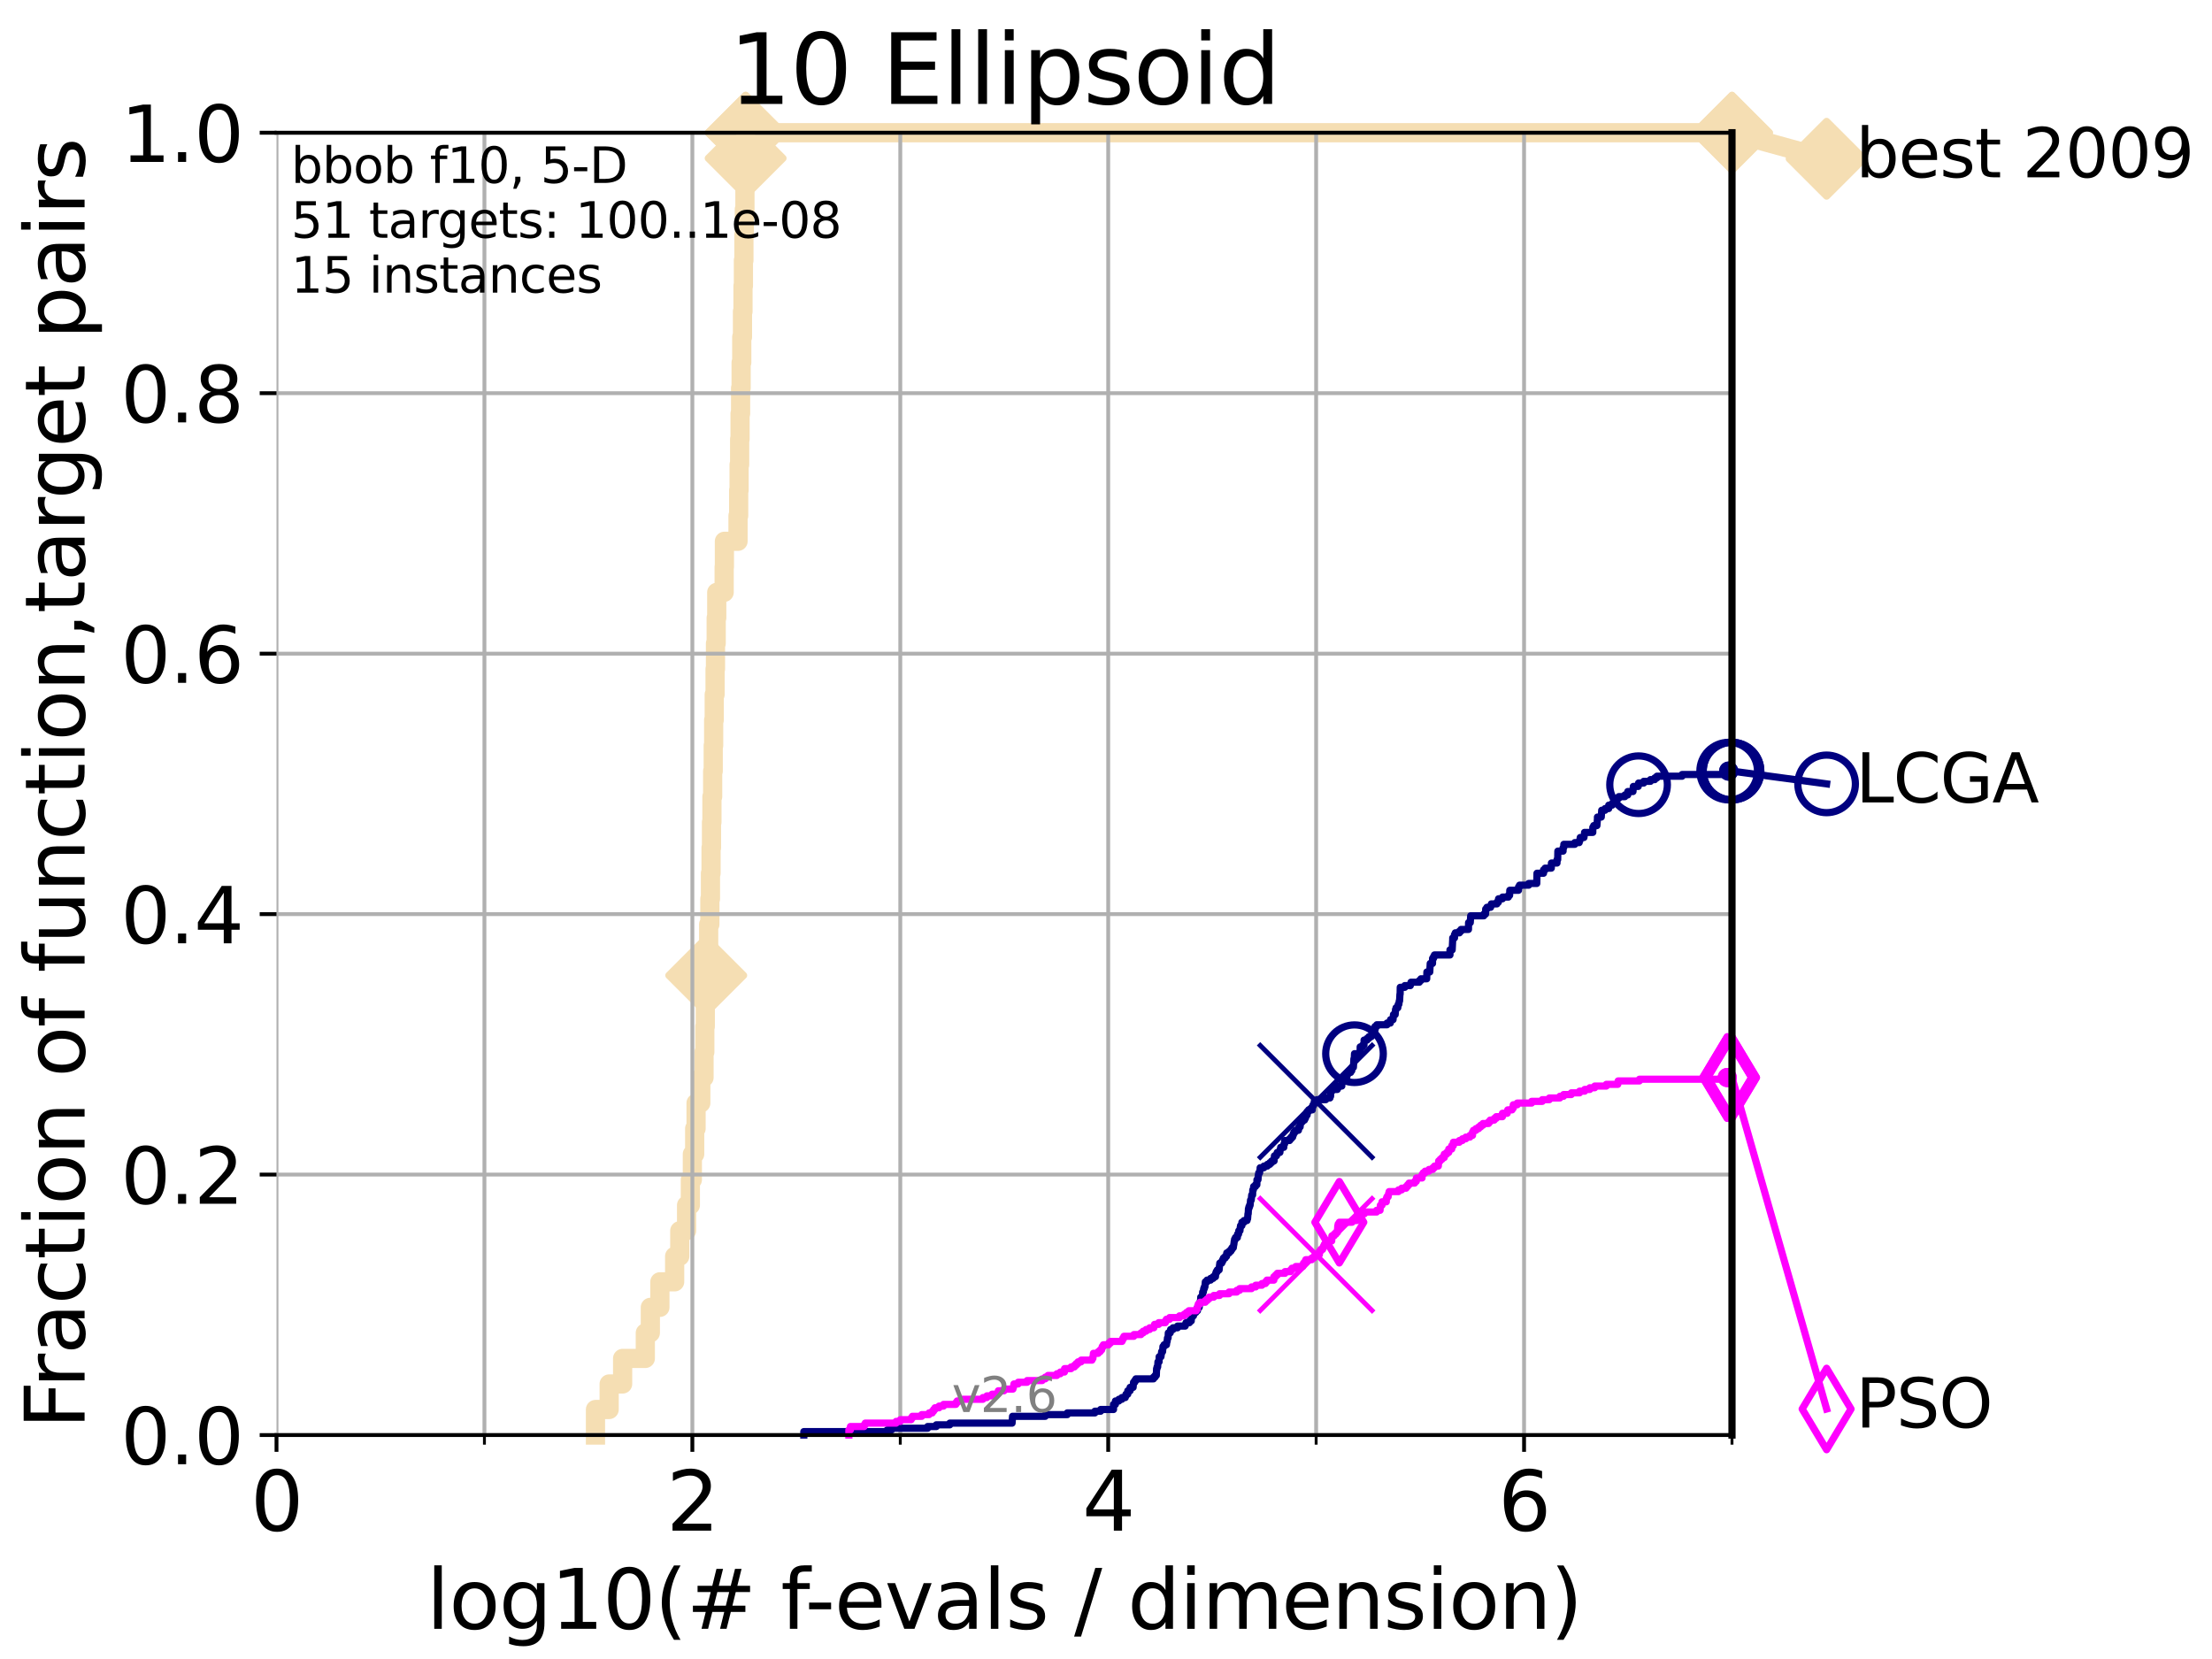 <?xml version="1.0" encoding="utf-8" standalone="no"?>
<!DOCTYPE svg PUBLIC "-//W3C//DTD SVG 1.1//EN"
  "http://www.w3.org/Graphics/SVG/1.1/DTD/svg11.dtd">
<svg xmlns:xlink="http://www.w3.org/1999/xlink" width="460.8pt" height="345.6pt" viewBox="0 0 460.8 345.6" xmlns="http://www.w3.org/2000/svg" version="1.1">
 <defs>
  <style type="text/css">*{stroke-linejoin: round; stroke-linecap: butt}</style>
 </defs>
 <g id="figure_1">
  <g id="patch_1">
   <path d="M 0 345.6 
L 460.8 345.6 
L 460.8 0 
L 0 0 
z
" style="fill: #ffffff"/>
  </g>
  <g id="axes_1">
   <g id="patch_2">
    <path d="M 57.6 298.944 
L 360.806 298.944 
L 360.806 27.648 
L 57.6 27.648 
z
" style="fill: #ffffff"/>
   </g>
   <g id="line2d_1">
    <path d="M 124.047 298.944 
L 124.047 293.624 
L 126.899 293.624 
L 126.899 288.305 
L 129.704 288.305 
L 129.704 282.985 
L 134.432 282.985 
L 134.432 277.666 
L 135.479 277.666 
L 135.479 272.346 
L 137.467 272.346 
L 137.467 267.027 
L 140.543 267.027 
L 140.543 261.707 
L 141.611 261.707 
L 141.611 256.388 
L 143.026 256.388 
L 143.026 251.068 
L 143.812 251.068 
L 143.812 245.749 
L 144.23 245.749 
L 144.23 240.429 
L 144.713 240.429 
L 144.713 235.11 
L 145.004 235.11 
L 145.004 229.79 
L 145.989 229.79 
L 145.989 224.471 
L 146.662 224.471 
L 146.662 219.151 
L 146.827 219.151 
L 146.827 213.832 
L 146.925 213.832 
L 146.925 208.512 
L 147.119 208.512 
L 147.119 203.192 
L 147.216 203.192 
L 147.216 197.873 
L 147.629 197.873 
L 147.629 192.553 
L 147.878 192.553 
L 147.878 187.234 
L 148.002 187.234 
L 148.002 181.914 
L 148.125 181.914 
L 148.125 176.595 
L 148.216 176.595 
L 148.216 171.275 
L 148.307 171.275 
L 148.307 165.956 
L 148.458 165.956 
L 148.458 160.636 
L 148.578 160.636 
L 148.578 155.317 
L 148.667 155.317 
L 148.667 149.997 
L 148.786 149.997 
L 148.786 144.678 
L 148.962 144.678 
L 148.962 139.358 
L 149.05 139.358 
L 149.05 134.039 
L 149.195 134.039 
L 149.195 128.719 
L 149.31 128.719 
L 149.31 123.4 
L 150.853 123.4 
L 150.853 118.08 
L 150.906 118.08 
L 150.906 112.76 
L 153.742 112.76 
L 153.742 107.441 
L 153.877 107.441 
L 153.877 102.121 
L 153.967 102.121 
L 153.967 96.802 
L 154.079 96.802 
L 154.079 91.482 
L 154.168 91.482 
L 154.168 86.163 
L 154.279 86.163 
L 154.279 80.843 
L 154.389 80.843 
L 154.389 75.524 
L 154.52 75.524 
L 154.52 70.204 
L 154.671 70.204 
L 154.671 64.885 
L 154.779 64.885 
L 154.779 59.565 
L 154.865 59.565 
L 154.865 54.246 
L 154.971 54.246 
L 154.971 48.926 
L 155.056 48.926 
L 155.056 43.607 
L 155.183 43.607 
L 155.183 38.287 
L 155.225 38.287 
L 155.225 32.968 
L 155.329 32.968 
L 155.329 27.648 
L 360.806 27.648 
" style="fill: none; stroke: #f5deb3; stroke-width: 4; stroke-linecap: square"/>
   </g>
   <g id="line2d_2">
    <defs>
     <path id="m8c1458d5ab" d="M 0 7.778 
L 7.778 0 
L 0 -7.778 
L -7.778 0 
z
" style="stroke: #f5deb3; stroke-width: 1.5; stroke-linejoin: miter"/>
    </defs>
    <g>
     <use xlink:href="#m8c1458d5ab" x="147.119" y="203.192" style="fill: #f5deb3; stroke: #f5deb3; stroke-width: 1.5; stroke-linejoin: miter"/>
     <use xlink:href="#m8c1458d5ab" x="155.329" y="32.968" style="fill: #f5deb3; stroke: #f5deb3; stroke-width: 1.5; stroke-linejoin: miter"/>
     <use xlink:href="#m8c1458d5ab" x="155.329" y="27.648" style="fill: #f5deb3; stroke: #f5deb3; stroke-width: 1.5; stroke-linejoin: miter"/>
     <use xlink:href="#m8c1458d5ab" x="155.329" y="27.648" style="fill: #f5deb3; stroke: #f5deb3; stroke-width: 1.5; stroke-linejoin: miter"/>
     <use xlink:href="#m8c1458d5ab" x="360.806" y="27.648" style="fill: #f5deb3; stroke: #f5deb3; stroke-width: 1.5; stroke-linejoin: miter"/>
    </g>
   </g>
   <g id="line2d_3">
    <path style="fill: none; stroke: #f5deb3; stroke-width: 4; stroke-linecap: square"/>
    <g/>
   </g>
   <g id="line2d_4">
    <path d="M 360.806 27.648 
L 380.515 33.074 
" style="fill: none; stroke: #f5deb3; stroke-width: 4; stroke-linecap: square"/>
    <g>
     <use xlink:href="#m8c1458d5ab" x="360.806" y="27.648" style="fill: #f5deb3; stroke: #f5deb3; stroke-width: 1.5; stroke-linejoin: miter"/>
     <use xlink:href="#m8c1458d5ab" x="380.515" y="33.074" style="fill: #f5deb3; stroke: #f5deb3; stroke-width: 1.5; stroke-linejoin: miter"/>
    </g>
   </g>
   <g id="matplotlib.axis_1">
    <g id="xtick_1">
     <g id="line2d_5">
      <path d="M 57.6 298.944 
L 57.6 27.648 
" clip-path="url(#p9617fbe9ee)" style="fill: none; stroke: #b0b0b0; stroke-width: 0.8; stroke-linecap: square"/>
     </g>
     <g id="line2d_6">
      <defs>
       <path id="m52b3a827e6" d="M 0 0 
L 0 3.5 
" style="stroke: #000000; stroke-width: 0.8"/>
      </defs>
      <g>
       <use xlink:href="#m52b3a827e6" x="57.6" y="298.944" style="stroke: #000000; stroke-width: 0.8"/>
      </g>
     </g>
     <g id="text_1">
      <!-- 0 -->
      <g transform="translate(52.192 318.861)scale(0.17 -0.17)">
       <defs>
        <path id="DejaVuSans-30" d="M 2034 4250 
Q 1547 4250 1301 3770 
Q 1056 3291 1056 2328 
Q 1056 1369 1301 889 
Q 1547 409 2034 409 
Q 2525 409 2770 889 
Q 3016 1369 3016 2328 
Q 3016 3291 2770 3770 
Q 2525 4250 2034 4250 
z
M 2034 4750 
Q 2819 4750 3233 4129 
Q 3647 3509 3647 2328 
Q 3647 1150 3233 529 
Q 2819 -91 2034 -91 
Q 1250 -91 836 529 
Q 422 1150 422 2328 
Q 422 3509 836 4129 
Q 1250 4750 2034 4750 
z
" transform="scale(0.016)"/>
       </defs>
       <use xlink:href="#DejaVuSans-30"/>
      </g>
     </g>
    </g>
    <g id="xtick_2">
     <g id="line2d_7">
      <path d="M 144.23 298.944 
L 144.23 27.648 
" clip-path="url(#p9617fbe9ee)" style="fill: none; stroke: #b0b0b0; stroke-width: 0.8; stroke-linecap: square"/>
     </g>
     <g id="line2d_8">
      <g>
       <use xlink:href="#m52b3a827e6" x="144.23" y="298.944" style="stroke: #000000; stroke-width: 0.8"/>
      </g>
     </g>
     <g id="text_2">
      <!-- 2 -->
      <g transform="translate(138.822 318.861)scale(0.17 -0.17)">
       <defs>
        <path id="DejaVuSans-32" d="M 1228 531 
L 3431 531 
L 3431 0 
L 469 0 
L 469 531 
Q 828 903 1448 1529 
Q 2069 2156 2228 2338 
Q 2531 2678 2651 2914 
Q 2772 3150 2772 3378 
Q 2772 3750 2511 3984 
Q 2250 4219 1831 4219 
Q 1534 4219 1204 4116 
Q 875 4013 500 3803 
L 500 4441 
Q 881 4594 1212 4672 
Q 1544 4750 1819 4750 
Q 2544 4750 2975 4387 
Q 3406 4025 3406 3419 
Q 3406 3131 3298 2873 
Q 3191 2616 2906 2266 
Q 2828 2175 2409 1742 
Q 1991 1309 1228 531 
z
" transform="scale(0.016)"/>
       </defs>
       <use xlink:href="#DejaVuSans-32"/>
      </g>
     </g>
    </g>
    <g id="xtick_3">
     <g id="line2d_9">
      <path d="M 230.861 298.944 
L 230.861 27.648 
" clip-path="url(#p9617fbe9ee)" style="fill: none; stroke: #b0b0b0; stroke-width: 0.8; stroke-linecap: square"/>
     </g>
     <g id="line2d_10">
      <g>
       <use xlink:href="#m52b3a827e6" x="230.861" y="298.944" style="stroke: #000000; stroke-width: 0.8"/>
      </g>
     </g>
     <g id="text_3">
      <!-- 4 -->
      <g transform="translate(225.453 318.861)scale(0.17 -0.17)">
       <defs>
        <path id="DejaVuSans-34" d="M 2419 4116 
L 825 1625 
L 2419 1625 
L 2419 4116 
z
M 2253 4666 
L 3047 4666 
L 3047 1625 
L 3713 1625 
L 3713 1100 
L 3047 1100 
L 3047 0 
L 2419 0 
L 2419 1100 
L 313 1100 
L 313 1709 
L 2253 4666 
z
" transform="scale(0.016)"/>
       </defs>
       <use xlink:href="#DejaVuSans-34"/>
      </g>
     </g>
    </g>
    <g id="xtick_4">
     <g id="line2d_11">
      <path d="M 317.491 298.944 
L 317.491 27.648 
" clip-path="url(#p9617fbe9ee)" style="fill: none; stroke: #b0b0b0; stroke-width: 0.8; stroke-linecap: square"/>
     </g>
     <g id="line2d_12">
      <g>
       <use xlink:href="#m52b3a827e6" x="317.491" y="298.944" style="stroke: #000000; stroke-width: 0.8"/>
      </g>
     </g>
     <g id="text_4">
      <!-- 6 -->
      <g transform="translate(312.083 318.861)scale(0.17 -0.17)">
       <defs>
        <path id="DejaVuSans-36" d="M 2113 2584 
Q 1688 2584 1439 2293 
Q 1191 2003 1191 1497 
Q 1191 994 1439 701 
Q 1688 409 2113 409 
Q 2538 409 2786 701 
Q 3034 994 3034 1497 
Q 3034 2003 2786 2293 
Q 2538 2584 2113 2584 
z
M 3366 4563 
L 3366 3988 
Q 3128 4100 2886 4159 
Q 2644 4219 2406 4219 
Q 1781 4219 1451 3797 
Q 1122 3375 1075 2522 
Q 1259 2794 1537 2939 
Q 1816 3084 2150 3084 
Q 2853 3084 3261 2657 
Q 3669 2231 3669 1497 
Q 3669 778 3244 343 
Q 2819 -91 2113 -91 
Q 1303 -91 875 529 
Q 447 1150 447 2328 
Q 447 3434 972 4092 
Q 1497 4750 2381 4750 
Q 2619 4750 2861 4703 
Q 3103 4656 3366 4563 
z
" transform="scale(0.016)"/>
       </defs>
       <use xlink:href="#DejaVuSans-36"/>
      </g>
     </g>
    </g>
    <g id="xtick_5">
     <g id="line2d_13">
      <path d="M 100.915 298.944 
L 100.915 27.648 
" clip-path="url(#p9617fbe9ee)" style="fill: none; stroke: #b0b0b0; stroke-width: 0.8; stroke-linecap: square"/>
     </g>
     <g id="line2d_14">
      <defs>
       <path id="mc68b575f1f" d="M 0 0 
L 0 2 
" style="stroke: #000000; stroke-width: 0.6"/>
      </defs>
      <g>
       <use xlink:href="#mc68b575f1f" x="100.915" y="298.944" style="stroke: #000000; stroke-width: 0.6"/>
      </g>
     </g>
    </g>
    <g id="xtick_6">
     <g id="line2d_15">
      <path d="M 187.546 298.944 
L 187.546 27.648 
" clip-path="url(#p9617fbe9ee)" style="fill: none; stroke: #b0b0b0; stroke-width: 0.8; stroke-linecap: square"/>
     </g>
     <g id="line2d_16">
      <g>
       <use xlink:href="#mc68b575f1f" x="187.546" y="298.944" style="stroke: #000000; stroke-width: 0.6"/>
      </g>
     </g>
    </g>
    <g id="xtick_7">
     <g id="line2d_17">
      <path d="M 274.176 298.944 
L 274.176 27.648 
" clip-path="url(#p9617fbe9ee)" style="fill: none; stroke: #b0b0b0; stroke-width: 0.8; stroke-linecap: square"/>
     </g>
     <g id="line2d_18">
      <g>
       <use xlink:href="#mc68b575f1f" x="274.176" y="298.944" style="stroke: #000000; stroke-width: 0.6"/>
      </g>
     </g>
    </g>
    <g id="xtick_8">
     <g id="line2d_19">
      <path d="M 360.806 298.944 
L 360.806 27.648 
" clip-path="url(#p9617fbe9ee)" style="fill: none; stroke: #b0b0b0; stroke-width: 0.8; stroke-linecap: square"/>
     </g>
     <g id="line2d_20">
      <g>
       <use xlink:href="#mc68b575f1f" x="360.806" y="298.944" style="stroke: #000000; stroke-width: 0.6"/>
      </g>
     </g>
    </g>
    <g id="text_5">
     <!-- log10(# f-evals / dimension) -->
     <g transform="translate(88.823 339.314)scale(0.17 -0.17)">
      <defs>
       <path id="DejaVuSans-6c" d="M 603 4863 
L 1178 4863 
L 1178 0 
L 603 0 
L 603 4863 
z
" transform="scale(0.016)"/>
       <path id="DejaVuSans-6f" d="M 1959 3097 
Q 1497 3097 1228 2736 
Q 959 2375 959 1747 
Q 959 1119 1226 758 
Q 1494 397 1959 397 
Q 2419 397 2687 759 
Q 2956 1122 2956 1747 
Q 2956 2369 2687 2733 
Q 2419 3097 1959 3097 
z
M 1959 3584 
Q 2709 3584 3137 3096 
Q 3566 2609 3566 1747 
Q 3566 888 3137 398 
Q 2709 -91 1959 -91 
Q 1206 -91 779 398 
Q 353 888 353 1747 
Q 353 2609 779 3096 
Q 1206 3584 1959 3584 
z
" transform="scale(0.016)"/>
       <path id="DejaVuSans-67" d="M 2906 1791 
Q 2906 2416 2648 2759 
Q 2391 3103 1925 3103 
Q 1463 3103 1205 2759 
Q 947 2416 947 1791 
Q 947 1169 1205 825 
Q 1463 481 1925 481 
Q 2391 481 2648 825 
Q 2906 1169 2906 1791 
z
M 3481 434 
Q 3481 -459 3084 -895 
Q 2688 -1331 1869 -1331 
Q 1566 -1331 1297 -1286 
Q 1028 -1241 775 -1147 
L 775 -588 
Q 1028 -725 1275 -790 
Q 1522 -856 1778 -856 
Q 2344 -856 2625 -561 
Q 2906 -266 2906 331 
L 2906 616 
Q 2728 306 2450 153 
Q 2172 0 1784 0 
Q 1141 0 747 490 
Q 353 981 353 1791 
Q 353 2603 747 3093 
Q 1141 3584 1784 3584 
Q 2172 3584 2450 3431 
Q 2728 3278 2906 2969 
L 2906 3500 
L 3481 3500 
L 3481 434 
z
" transform="scale(0.016)"/>
       <path id="DejaVuSans-31" d="M 794 531 
L 1825 531 
L 1825 4091 
L 703 3866 
L 703 4441 
L 1819 4666 
L 2450 4666 
L 2450 531 
L 3481 531 
L 3481 0 
L 794 0 
L 794 531 
z
" transform="scale(0.016)"/>
       <path id="DejaVuSans-28" d="M 1984 4856 
Q 1566 4138 1362 3434 
Q 1159 2731 1159 2009 
Q 1159 1288 1364 580 
Q 1569 -128 1984 -844 
L 1484 -844 
Q 1016 -109 783 600 
Q 550 1309 550 2009 
Q 550 2706 781 3412 
Q 1013 4119 1484 4856 
L 1984 4856 
z
" transform="scale(0.016)"/>
       <path id="DejaVuSans-23" d="M 3272 2816 
L 2363 2816 
L 2100 1772 
L 3016 1772 
L 3272 2816 
z
M 2803 4594 
L 2478 3297 
L 3391 3297 
L 3719 4594 
L 4219 4594 
L 3897 3297 
L 4872 3297 
L 4872 2816 
L 3775 2816 
L 3519 1772 
L 4513 1772 
L 4513 1294 
L 3397 1294 
L 3072 0 
L 2572 0 
L 2894 1294 
L 1978 1294 
L 1656 0 
L 1153 0 
L 1478 1294 
L 494 1294 
L 494 1772 
L 1594 1772 
L 1856 2816 
L 850 2816 
L 850 3297 
L 1978 3297 
L 2297 4594 
L 2803 4594 
z
" transform="scale(0.016)"/>
       <path id="DejaVuSans-20" transform="scale(0.016)"/>
       <path id="DejaVuSans-66" d="M 2375 4863 
L 2375 4384 
L 1825 4384 
Q 1516 4384 1395 4259 
Q 1275 4134 1275 3809 
L 1275 3500 
L 2222 3500 
L 2222 3053 
L 1275 3053 
L 1275 0 
L 697 0 
L 697 3053 
L 147 3053 
L 147 3500 
L 697 3500 
L 697 3744 
Q 697 4328 969 4595 
Q 1241 4863 1831 4863 
L 2375 4863 
z
" transform="scale(0.016)"/>
       <path id="DejaVuSans-2d" d="M 313 2009 
L 1997 2009 
L 1997 1497 
L 313 1497 
L 313 2009 
z
" transform="scale(0.016)"/>
       <path id="DejaVuSans-65" d="M 3597 1894 
L 3597 1613 
L 953 1613 
Q 991 1019 1311 708 
Q 1631 397 2203 397 
Q 2534 397 2845 478 
Q 3156 559 3463 722 
L 3463 178 
Q 3153 47 2828 -22 
Q 2503 -91 2169 -91 
Q 1331 -91 842 396 
Q 353 884 353 1716 
Q 353 2575 817 3079 
Q 1281 3584 2069 3584 
Q 2775 3584 3186 3129 
Q 3597 2675 3597 1894 
z
M 3022 2063 
Q 3016 2534 2758 2815 
Q 2500 3097 2075 3097 
Q 1594 3097 1305 2825 
Q 1016 2553 972 2059 
L 3022 2063 
z
" transform="scale(0.016)"/>
       <path id="DejaVuSans-76" d="M 191 3500 
L 800 3500 
L 1894 563 
L 2988 3500 
L 3597 3500 
L 2284 0 
L 1503 0 
L 191 3500 
z
" transform="scale(0.016)"/>
       <path id="DejaVuSans-61" d="M 2194 1759 
Q 1497 1759 1228 1600 
Q 959 1441 959 1056 
Q 959 750 1161 570 
Q 1363 391 1709 391 
Q 2188 391 2477 730 
Q 2766 1069 2766 1631 
L 2766 1759 
L 2194 1759 
z
M 3341 1997 
L 3341 0 
L 2766 0 
L 2766 531 
Q 2569 213 2275 61 
Q 1981 -91 1556 -91 
Q 1019 -91 701 211 
Q 384 513 384 1019 
Q 384 1609 779 1909 
Q 1175 2209 1959 2209 
L 2766 2209 
L 2766 2266 
Q 2766 2663 2505 2880 
Q 2244 3097 1772 3097 
Q 1472 3097 1187 3025 
Q 903 2953 641 2809 
L 641 3341 
Q 956 3463 1253 3523 
Q 1550 3584 1831 3584 
Q 2591 3584 2966 3190 
Q 3341 2797 3341 1997 
z
" transform="scale(0.016)"/>
       <path id="DejaVuSans-73" d="M 2834 3397 
L 2834 2853 
Q 2591 2978 2328 3040 
Q 2066 3103 1784 3103 
Q 1356 3103 1142 2972 
Q 928 2841 928 2578 
Q 928 2378 1081 2264 
Q 1234 2150 1697 2047 
L 1894 2003 
Q 2506 1872 2764 1633 
Q 3022 1394 3022 966 
Q 3022 478 2636 193 
Q 2250 -91 1575 -91 
Q 1294 -91 989 -36 
Q 684 19 347 128 
L 347 722 
Q 666 556 975 473 
Q 1284 391 1588 391 
Q 1994 391 2212 530 
Q 2431 669 2431 922 
Q 2431 1156 2273 1281 
Q 2116 1406 1581 1522 
L 1381 1569 
Q 847 1681 609 1914 
Q 372 2147 372 2553 
Q 372 3047 722 3315 
Q 1072 3584 1716 3584 
Q 2034 3584 2315 3537 
Q 2597 3491 2834 3397 
z
" transform="scale(0.016)"/>
       <path id="DejaVuSans-2f" d="M 1625 4666 
L 2156 4666 
L 531 -594 
L 0 -594 
L 1625 4666 
z
" transform="scale(0.016)"/>
       <path id="DejaVuSans-64" d="M 2906 2969 
L 2906 4863 
L 3481 4863 
L 3481 0 
L 2906 0 
L 2906 525 
Q 2725 213 2448 61 
Q 2172 -91 1784 -91 
Q 1150 -91 751 415 
Q 353 922 353 1747 
Q 353 2572 751 3078 
Q 1150 3584 1784 3584 
Q 2172 3584 2448 3432 
Q 2725 3281 2906 2969 
z
M 947 1747 
Q 947 1113 1208 752 
Q 1469 391 1925 391 
Q 2381 391 2643 752 
Q 2906 1113 2906 1747 
Q 2906 2381 2643 2742 
Q 2381 3103 1925 3103 
Q 1469 3103 1208 2742 
Q 947 2381 947 1747 
z
" transform="scale(0.016)"/>
       <path id="DejaVuSans-69" d="M 603 3500 
L 1178 3500 
L 1178 0 
L 603 0 
L 603 3500 
z
M 603 4863 
L 1178 4863 
L 1178 4134 
L 603 4134 
L 603 4863 
z
" transform="scale(0.016)"/>
       <path id="DejaVuSans-6d" d="M 3328 2828 
Q 3544 3216 3844 3400 
Q 4144 3584 4550 3584 
Q 5097 3584 5394 3201 
Q 5691 2819 5691 2113 
L 5691 0 
L 5113 0 
L 5113 2094 
Q 5113 2597 4934 2840 
Q 4756 3084 4391 3084 
Q 3944 3084 3684 2787 
Q 3425 2491 3425 1978 
L 3425 0 
L 2847 0 
L 2847 2094 
Q 2847 2600 2669 2842 
Q 2491 3084 2119 3084 
Q 1678 3084 1418 2786 
Q 1159 2488 1159 1978 
L 1159 0 
L 581 0 
L 581 3500 
L 1159 3500 
L 1159 2956 
Q 1356 3278 1631 3431 
Q 1906 3584 2284 3584 
Q 2666 3584 2933 3390 
Q 3200 3197 3328 2828 
z
" transform="scale(0.016)"/>
       <path id="DejaVuSans-6e" d="M 3513 2113 
L 3513 0 
L 2938 0 
L 2938 2094 
Q 2938 2591 2744 2837 
Q 2550 3084 2163 3084 
Q 1697 3084 1428 2787 
Q 1159 2491 1159 1978 
L 1159 0 
L 581 0 
L 581 3500 
L 1159 3500 
L 1159 2956 
Q 1366 3272 1645 3428 
Q 1925 3584 2291 3584 
Q 2894 3584 3203 3211 
Q 3513 2838 3513 2113 
z
" transform="scale(0.016)"/>
       <path id="DejaVuSans-29" d="M 513 4856 
L 1013 4856 
Q 1481 4119 1714 3412 
Q 1947 2706 1947 2009 
Q 1947 1309 1714 600 
Q 1481 -109 1013 -844 
L 513 -844 
Q 928 -128 1133 580 
Q 1338 1288 1338 2009 
Q 1338 2731 1133 3434 
Q 928 4138 513 4856 
z
" transform="scale(0.016)"/>
      </defs>
      <use xlink:href="#DejaVuSans-6c"/>
      <use xlink:href="#DejaVuSans-6f" x="27.783"/>
      <use xlink:href="#DejaVuSans-67" x="88.965"/>
      <use xlink:href="#DejaVuSans-31" x="152.441"/>
      <use xlink:href="#DejaVuSans-30" x="216.064"/>
      <use xlink:href="#DejaVuSans-28" x="279.688"/>
      <use xlink:href="#DejaVuSans-23" x="318.701"/>
      <use xlink:href="#DejaVuSans-20" x="402.49"/>
      <use xlink:href="#DejaVuSans-66" x="434.277"/>
      <use xlink:href="#DejaVuSans-2d" x="463.982"/>
      <use xlink:href="#DejaVuSans-65" x="500.066"/>
      <use xlink:href="#DejaVuSans-76" x="561.59"/>
      <use xlink:href="#DejaVuSans-61" x="620.77"/>
      <use xlink:href="#DejaVuSans-6c" x="682.049"/>
      <use xlink:href="#DejaVuSans-73" x="709.832"/>
      <use xlink:href="#DejaVuSans-20" x="761.932"/>
      <use xlink:href="#DejaVuSans-2f" x="793.719"/>
      <use xlink:href="#DejaVuSans-20" x="827.41"/>
      <use xlink:href="#DejaVuSans-64" x="859.197"/>
      <use xlink:href="#DejaVuSans-69" x="922.674"/>
      <use xlink:href="#DejaVuSans-6d" x="950.457"/>
      <use xlink:href="#DejaVuSans-65" x="1047.869"/>
      <use xlink:href="#DejaVuSans-6e" x="1109.393"/>
      <use xlink:href="#DejaVuSans-73" x="1172.771"/>
      <use xlink:href="#DejaVuSans-69" x="1224.871"/>
      <use xlink:href="#DejaVuSans-6f" x="1252.654"/>
      <use xlink:href="#DejaVuSans-6e" x="1313.836"/>
      <use xlink:href="#DejaVuSans-29" x="1377.215"/>
     </g>
    </g>
   </g>
   <g id="matplotlib.axis_2">
    <g id="ytick_1">
     <g id="line2d_21">
      <path d="M 57.6 298.944 
L 360.806 298.944 
" clip-path="url(#p9617fbe9ee)" style="fill: none; stroke: #b0b0b0; stroke-width: 0.8; stroke-linecap: square"/>
     </g>
     <g id="line2d_22">
      <defs>
       <path id="m8952cced14" d="M 0 0 
L -3.5 0 
" style="stroke: #000000; stroke-width: 0.8"/>
      </defs>
      <g>
       <use xlink:href="#m8952cced14" x="57.6" y="298.944" style="stroke: #000000; stroke-width: 0.8"/>
      </g>
     </g>
     <g id="text_6">
      <!-- 0.0 -->
      <g transform="translate(25.155 305.023)scale(0.16 -0.16)">
       <defs>
        <path id="DejaVuSans-2e" d="M 684 794 
L 1344 794 
L 1344 0 
L 684 0 
L 684 794 
z
" transform="scale(0.016)"/>
       </defs>
       <use xlink:href="#DejaVuSans-30"/>
       <use xlink:href="#DejaVuSans-2e" x="63.623"/>
       <use xlink:href="#DejaVuSans-30" x="95.41"/>
      </g>
     </g>
    </g>
    <g id="ytick_2">
     <g id="line2d_23">
      <path d="M 57.6 244.685 
L 360.806 244.685 
" clip-path="url(#p9617fbe9ee)" style="fill: none; stroke: #b0b0b0; stroke-width: 0.8; stroke-linecap: square"/>
     </g>
     <g id="line2d_24">
      <g>
       <use xlink:href="#m8952cced14" x="57.6" y="244.685" style="stroke: #000000; stroke-width: 0.8"/>
      </g>
     </g>
     <g id="text_7">
      <!-- 0.2 -->
      <g transform="translate(25.155 250.764)scale(0.16 -0.16)">
       <use xlink:href="#DejaVuSans-30"/>
       <use xlink:href="#DejaVuSans-2e" x="63.623"/>
       <use xlink:href="#DejaVuSans-32" x="95.41"/>
      </g>
     </g>
    </g>
    <g id="ytick_3">
     <g id="line2d_25">
      <path d="M 57.6 190.426 
L 360.806 190.426 
" clip-path="url(#p9617fbe9ee)" style="fill: none; stroke: #b0b0b0; stroke-width: 0.8; stroke-linecap: square"/>
     </g>
     <g id="line2d_26">
      <g>
       <use xlink:href="#m8952cced14" x="57.6" y="190.426" style="stroke: #000000; stroke-width: 0.8"/>
      </g>
     </g>
     <g id="text_8">
      <!-- 0.4 -->
      <g transform="translate(25.155 196.504)scale(0.16 -0.16)">
       <use xlink:href="#DejaVuSans-30"/>
       <use xlink:href="#DejaVuSans-2e" x="63.623"/>
       <use xlink:href="#DejaVuSans-34" x="95.41"/>
      </g>
     </g>
    </g>
    <g id="ytick_4">
     <g id="line2d_27">
      <path d="M 57.6 136.166 
L 360.806 136.166 
" clip-path="url(#p9617fbe9ee)" style="fill: none; stroke: #b0b0b0; stroke-width: 0.8; stroke-linecap: square"/>
     </g>
     <g id="line2d_28">
      <g>
       <use xlink:href="#m8952cced14" x="57.6" y="136.166" style="stroke: #000000; stroke-width: 0.8"/>
      </g>
     </g>
     <g id="text_9">
      <!-- 0.6 -->
      <g transform="translate(25.155 142.245)scale(0.16 -0.16)">
       <use xlink:href="#DejaVuSans-30"/>
       <use xlink:href="#DejaVuSans-2e" x="63.623"/>
       <use xlink:href="#DejaVuSans-36" x="95.41"/>
      </g>
     </g>
    </g>
    <g id="ytick_5">
     <g id="line2d_29">
      <path d="M 57.6 81.907 
L 360.806 81.907 
" clip-path="url(#p9617fbe9ee)" style="fill: none; stroke: #b0b0b0; stroke-width: 0.8; stroke-linecap: square"/>
     </g>
     <g id="line2d_30">
      <g>
       <use xlink:href="#m8952cced14" x="57.6" y="81.907" style="stroke: #000000; stroke-width: 0.8"/>
      </g>
     </g>
     <g id="text_10">
      <!-- 0.8 -->
      <g transform="translate(25.155 87.986)scale(0.16 -0.16)">
       <defs>
        <path id="DejaVuSans-38" d="M 2034 2216 
Q 1584 2216 1326 1975 
Q 1069 1734 1069 1313 
Q 1069 891 1326 650 
Q 1584 409 2034 409 
Q 2484 409 2743 651 
Q 3003 894 3003 1313 
Q 3003 1734 2745 1975 
Q 2488 2216 2034 2216 
z
M 1403 2484 
Q 997 2584 770 2862 
Q 544 3141 544 3541 
Q 544 4100 942 4425 
Q 1341 4750 2034 4750 
Q 2731 4750 3128 4425 
Q 3525 4100 3525 3541 
Q 3525 3141 3298 2862 
Q 3072 2584 2669 2484 
Q 3125 2378 3379 2068 
Q 3634 1759 3634 1313 
Q 3634 634 3220 271 
Q 2806 -91 2034 -91 
Q 1263 -91 848 271 
Q 434 634 434 1313 
Q 434 1759 690 2068 
Q 947 2378 1403 2484 
z
M 1172 3481 
Q 1172 3119 1398 2916 
Q 1625 2713 2034 2713 
Q 2441 2713 2670 2916 
Q 2900 3119 2900 3481 
Q 2900 3844 2670 4047 
Q 2441 4250 2034 4250 
Q 1625 4250 1398 4047 
Q 1172 3844 1172 3481 
z
" transform="scale(0.016)"/>
       </defs>
       <use xlink:href="#DejaVuSans-30"/>
       <use xlink:href="#DejaVuSans-2e" x="63.623"/>
       <use xlink:href="#DejaVuSans-38" x="95.41"/>
      </g>
     </g>
    </g>
    <g id="ytick_6">
     <g id="line2d_31">
      <path d="M 57.6 27.648 
L 360.806 27.648 
" clip-path="url(#p9617fbe9ee)" style="fill: none; stroke: #b0b0b0; stroke-width: 0.8; stroke-linecap: square"/>
     </g>
     <g id="line2d_32">
      <g>
       <use xlink:href="#m8952cced14" x="57.6" y="27.648" style="stroke: #000000; stroke-width: 0.8"/>
      </g>
     </g>
     <g id="text_11">
      <!-- 1.0 -->
      <g transform="translate(25.155 33.727)scale(0.16 -0.16)">
       <use xlink:href="#DejaVuSans-31"/>
       <use xlink:href="#DejaVuSans-2e" x="63.623"/>
       <use xlink:href="#DejaVuSans-30" x="95.41"/>
      </g>
     </g>
    </g>
    <g id="text_12">
     <!-- Fraction of function,target pairs -->
     <g transform="translate(17.62 297.681)rotate(-90)scale(0.17 -0.17)">
      <defs>
       <path id="DejaVuSans-46" d="M 628 4666 
L 3309 4666 
L 3309 4134 
L 1259 4134 
L 1259 2759 
L 3109 2759 
L 3109 2228 
L 1259 2228 
L 1259 0 
L 628 0 
L 628 4666 
z
" transform="scale(0.016)"/>
       <path id="DejaVuSans-72" d="M 2631 2963 
Q 2534 3019 2420 3045 
Q 2306 3072 2169 3072 
Q 1681 3072 1420 2755 
Q 1159 2438 1159 1844 
L 1159 0 
L 581 0 
L 581 3500 
L 1159 3500 
L 1159 2956 
Q 1341 3275 1631 3429 
Q 1922 3584 2338 3584 
Q 2397 3584 2469 3576 
Q 2541 3569 2628 3553 
L 2631 2963 
z
" transform="scale(0.016)"/>
       <path id="DejaVuSans-63" d="M 3122 3366 
L 3122 2828 
Q 2878 2963 2633 3030 
Q 2388 3097 2138 3097 
Q 1578 3097 1268 2742 
Q 959 2388 959 1747 
Q 959 1106 1268 751 
Q 1578 397 2138 397 
Q 2388 397 2633 464 
Q 2878 531 3122 666 
L 3122 134 
Q 2881 22 2623 -34 
Q 2366 -91 2075 -91 
Q 1284 -91 818 406 
Q 353 903 353 1747 
Q 353 2603 823 3093 
Q 1294 3584 2113 3584 
Q 2378 3584 2631 3529 
Q 2884 3475 3122 3366 
z
" transform="scale(0.016)"/>
       <path id="DejaVuSans-74" d="M 1172 4494 
L 1172 3500 
L 2356 3500 
L 2356 3053 
L 1172 3053 
L 1172 1153 
Q 1172 725 1289 603 
Q 1406 481 1766 481 
L 2356 481 
L 2356 0 
L 1766 0 
Q 1100 0 847 248 
Q 594 497 594 1153 
L 594 3053 
L 172 3053 
L 172 3500 
L 594 3500 
L 594 4494 
L 1172 4494 
z
" transform="scale(0.016)"/>
       <path id="DejaVuSans-75" d="M 544 1381 
L 544 3500 
L 1119 3500 
L 1119 1403 
Q 1119 906 1312 657 
Q 1506 409 1894 409 
Q 2359 409 2629 706 
Q 2900 1003 2900 1516 
L 2900 3500 
L 3475 3500 
L 3475 0 
L 2900 0 
L 2900 538 
Q 2691 219 2414 64 
Q 2138 -91 1772 -91 
Q 1169 -91 856 284 
Q 544 659 544 1381 
z
M 1991 3584 
L 1991 3584 
z
" transform="scale(0.016)"/>
       <path id="DejaVuSans-2c" d="M 750 794 
L 1409 794 
L 1409 256 
L 897 -744 
L 494 -744 
L 750 256 
L 750 794 
z
" transform="scale(0.016)"/>
       <path id="DejaVuSans-70" d="M 1159 525 
L 1159 -1331 
L 581 -1331 
L 581 3500 
L 1159 3500 
L 1159 2969 
Q 1341 3281 1617 3432 
Q 1894 3584 2278 3584 
Q 2916 3584 3314 3078 
Q 3713 2572 3713 1747 
Q 3713 922 3314 415 
Q 2916 -91 2278 -91 
Q 1894 -91 1617 61 
Q 1341 213 1159 525 
z
M 3116 1747 
Q 3116 2381 2855 2742 
Q 2594 3103 2138 3103 
Q 1681 3103 1420 2742 
Q 1159 2381 1159 1747 
Q 1159 1113 1420 752 
Q 1681 391 2138 391 
Q 2594 391 2855 752 
Q 3116 1113 3116 1747 
z
" transform="scale(0.016)"/>
      </defs>
      <use xlink:href="#DejaVuSans-46"/>
      <use xlink:href="#DejaVuSans-72" x="50.27"/>
      <use xlink:href="#DejaVuSans-61" x="91.383"/>
      <use xlink:href="#DejaVuSans-63" x="152.662"/>
      <use xlink:href="#DejaVuSans-74" x="207.643"/>
      <use xlink:href="#DejaVuSans-69" x="246.852"/>
      <use xlink:href="#DejaVuSans-6f" x="274.635"/>
      <use xlink:href="#DejaVuSans-6e" x="335.816"/>
      <use xlink:href="#DejaVuSans-20" x="399.195"/>
      <use xlink:href="#DejaVuSans-6f" x="430.982"/>
      <use xlink:href="#DejaVuSans-66" x="492.164"/>
      <use xlink:href="#DejaVuSans-20" x="527.369"/>
      <use xlink:href="#DejaVuSans-66" x="559.156"/>
      <use xlink:href="#DejaVuSans-75" x="594.361"/>
      <use xlink:href="#DejaVuSans-6e" x="657.74"/>
      <use xlink:href="#DejaVuSans-63" x="721.119"/>
      <use xlink:href="#DejaVuSans-74" x="776.1"/>
      <use xlink:href="#DejaVuSans-69" x="815.309"/>
      <use xlink:href="#DejaVuSans-6f" x="843.092"/>
      <use xlink:href="#DejaVuSans-6e" x="904.273"/>
      <use xlink:href="#DejaVuSans-2c" x="967.652"/>
      <use xlink:href="#DejaVuSans-74" x="999.439"/>
      <use xlink:href="#DejaVuSans-61" x="1038.648"/>
      <use xlink:href="#DejaVuSans-72" x="1099.928"/>
      <use xlink:href="#DejaVuSans-67" x="1139.291"/>
      <use xlink:href="#DejaVuSans-65" x="1202.768"/>
      <use xlink:href="#DejaVuSans-74" x="1264.291"/>
      <use xlink:href="#DejaVuSans-20" x="1303.5"/>
      <use xlink:href="#DejaVuSans-70" x="1335.287"/>
      <use xlink:href="#DejaVuSans-61" x="1398.764"/>
      <use xlink:href="#DejaVuSans-69" x="1460.043"/>
      <use xlink:href="#DejaVuSans-72" x="1487.826"/>
      <use xlink:href="#DejaVuSans-73" x="1528.939"/>
     </g>
    </g>
   </g>
   <g id="line2d_33">
    <defs>
     <path id="m3c5cf7e532" d="M 0 1.5 
C 0.398 1.5 0.779 1.342 1.061 1.061 
C 1.342 0.779 1.5 0.398 1.5 0 
C 1.5 -0.398 1.342 -0.779 1.061 -1.061 
C 0.779 -1.342 0.398 -1.5 0 -1.5 
C -0.398 -1.5 -0.779 -1.342 -1.061 -1.061 
C -1.342 -0.779 -1.5 -0.398 -1.5 0 
C -1.5 0.398 -1.342 0.779 -1.061 1.061 
C -0.779 1.342 -0.398 1.5 0 1.5 
z
" style="stroke: #f5deb3"/>
    </defs>
    <g>
     <use xlink:href="#m3c5cf7e532" x="155.329" y="27.648" style="fill: #f5deb3; stroke: #f5deb3"/>
     <use xlink:href="#m3c5cf7e532" x="155.329" y="27.648" style="fill: #f5deb3; stroke: #f5deb3"/>
    </g>
   </g>
   <g id="line2d_34">
    <defs>
     <path id="m82cd412173" d="M 0 1.5 
C 0.398 1.5 0.779 1.342 1.061 1.061 
C 1.342 0.779 1.5 0.398 1.5 0 
C 1.5 -0.398 1.342 -0.779 1.061 -1.061 
C 0.779 -1.342 0.398 -1.5 0 -1.5 
C -0.398 -1.5 -0.779 -1.342 -1.061 -1.061 
C -1.342 -0.779 -1.5 -0.398 -1.5 0 
C -1.5 0.398 -1.342 0.779 -1.061 1.061 
C -0.779 1.342 -0.398 1.5 0 1.5 
z
" style="stroke: #000080"/>
    </defs>
    <g>
     <use xlink:href="#m82cd412173" x="360.117" y="160.636" style="fill: #000080; stroke: #000080"/>
     <use xlink:href="#m82cd412173" x="360.117" y="160.636" style="fill: #000080; stroke: #000080"/>
    </g>
   </g>
   <g id="line2d_35">
    <path d="M 167.45 298.944 
L 167.45 298.235 
L 184.822 298.235 
L 184.822 297.88 
L 185.734 297.88 
L 185.734 297.525 
L 193.247 297.525 
L 193.247 297.171 
L 195.052 297.171 
L 195.052 296.816 
L 197.863 296.816 
L 197.863 296.462 
L 210.836 296.462 
L 210.933 295.043 
L 217.75 295.043 
L 217.75 294.688 
L 222.34 294.688 
L 222.34 294.334 
L 228.088 294.334 
L 228.088 293.979 
L 229.28 293.979 
L 229.28 293.624 
L 231.964 293.624 
L 231.964 292.561 
L 232.355 292.561 
L 232.362 291.851 
L 233.078 291.851 
L 233.078 291.497 
L 233.707 291.497 
L 233.707 291.142 
L 234.411 291.142 
L 234.411 290.787 
L 234.567 290.787 
L 234.567 290.433 
L 234.935 290.433 
L 234.939 289.723 
L 235.418 289.723 
L 235.425 289.014 
L 236.049 289.014 
L 236.134 287.95 
L 236.384 287.95 
L 236.384 287.596 
L 236.628 287.596 
L 236.628 287.241 
L 240.291 287.241 
L 240.291 286.886 
L 240.621 286.886 
L 240.621 286.532 
L 240.883 286.532 
L 240.938 285.113 
L 241.031 285.113 
L 241.031 284.759 
L 241.16 284.759 
L 241.223 283.695 
L 241.459 283.695 
L 241.475 282.631 
L 241.849 282.631 
L 241.937 281.922 
L 241.986 281.922 
L 241.986 281.567 
L 242.188 281.567 
L 242.263 280.503 
L 242.492 280.503 
L 242.492 280.148 
L 242.989 280.148 
L 243.084 279.439 
L 243.139 279.439 
L 243.201 278.73 
L 243.333 278.73 
L 243.381 277.666 
L 243.776 277.666 
L 243.857 276.957 
L 244.359 276.957 
L 244.359 276.602 
L 245.297 276.602 
L 245.297 276.247 
L 246.895 276.247 
L 246.895 275.893 
L 247.068 275.893 
L 247.068 275.538 
L 247.784 275.538 
L 247.784 275.183 
L 248.158 275.183 
L 248.18 274.474 
L 248.317 274.474 
L 248.317 274.12 
L 248.618 274.12 
L 248.618 273.765 
L 248.752 273.765 
L 248.752 273.41 
L 249.113 273.41 
L 249.113 273.056 
L 249.449 273.056 
L 249.46 272.346 
L 249.819 272.346 
L 249.927 271.282 
L 250.081 271.282 
L 250.137 270.219 
L 250.499 270.219 
L 250.534 269.155 
L 250.683 269.155 
L 250.755 268.445 
L 250.884 268.445 
L 250.884 268.091 
L 251.007 268.091 
L 251.092 267.027 
L 251.446 267.027 
L 251.446 266.672 
L 252.18 266.672 
L 252.18 266.318 
L 252.72 266.318 
L 252.72 265.963 
L 253.203 265.963 
L 253.244 265.254 
L 253.367 265.254 
L 253.367 264.899 
L 253.59 264.899 
L 253.59 264.544 
L 253.967 264.544 
L 254.061 263.48 
L 254.105 263.48 
L 254.105 263.126 
L 254.518 263.126 
L 254.518 262.771 
L 254.698 262.771 
L 254.698 262.417 
L 254.865 262.417 
L 254.865 262.062 
L 255.238 262.062 
L 255.238 261.707 
L 255.519 261.707 
L 255.559 260.998 
L 256.066 260.998 
L 256.066 260.643 
L 256.42 260.643 
L 256.42 260.289 
L 256.644 260.289 
L 256.644 259.934 
L 256.916 259.934 
L 257.014 259.225 
L 257.038 259.225 
L 257.114 258.516 
L 257.185 258.516 
L 257.185 258.161 
L 257.358 258.161 
L 257.358 257.806 
L 257.765 257.806 
L 257.8 257.097 
L 258.01 257.097 
L 258.063 256.388 
L 258.306 256.388 
L 258.364 255.678 
L 258.425 255.678 
L 258.425 255.324 
L 258.706 255.324 
L 258.71 254.615 
L 259.156 254.615 
L 259.156 254.26 
L 259.777 254.26 
L 259.777 253.905 
L 259.893 253.905 
L 259.977 252.841 
L 260.024 252.841 
L 260.074 251.778 
L 260.166 251.778 
L 260.166 251.423 
L 260.304 251.423 
L 260.304 251.068 
L 260.424 251.068 
L 260.511 250.004 
L 260.653 250.004 
L 260.753 248.94 
L 260.939 248.94 
L 260.976 247.877 
L 261.095 247.877 
L 261.16 247.167 
L 261.536 247.167 
L 261.536 246.813 
L 261.826 246.813 
L 261.848 245.749 
L 262.064 245.749 
L 262.146 244.685 
L 262.212 244.685 
L 262.212 244.33 
L 262.396 244.33 
L 262.479 243.621 
L 262.51 243.621 
L 262.51 243.266 
L 263.296 243.266 
L 263.296 242.912 
L 264.019 242.912 
L 264.019 242.557 
L 264.537 242.557 
L 264.537 242.202 
L 264.915 242.202 
L 264.915 241.848 
L 265.417 241.848 
L 265.487 240.784 
L 265.91 240.784 
L 265.91 240.429 
L 266.068 240.429 
L 266.068 240.075 
L 266.625 240.075 
L 266.705 239.365 
L 266.791 239.365 
L 266.791 239.011 
L 267.437 239.011 
L 267.479 238.301 
L 267.611 238.301 
L 267.635 237.592 
L 268.637 237.592 
L 268.637 237.237 
L 268.957 237.237 
L 268.957 236.883 
L 269.276 236.883 
L 269.276 236.528 
L 269.395 236.528 
L 269.395 236.174 
L 269.55 236.174 
L 269.55 235.819 
L 269.817 235.819 
L 269.817 235.464 
L 270.488 235.464 
L 270.58 234.755 
L 270.836 234.755 
L 270.913 234.046 
L 270.97 234.046 
L 270.97 233.691 
L 271.312 233.691 
L 271.312 233.336 
L 271.746 233.336 
L 271.746 232.982 
L 271.938 232.982 
L 271.938 232.627 
L 272.069 232.627 
L 272.069 232.273 
L 272.302 232.273 
L 272.308 231.563 
L 272.608 231.563 
L 272.608 231.209 
L 273.376 231.209 
L 273.409 230.499 
L 273.538 230.499 
L 273.538 230.145 
L 273.726 230.145 
L 273.795 229.435 
L 274.346 229.435 
L 274.346 229.081 
L 276.182 229.081 
L 276.182 228.726 
L 277.05 228.726 
L 277.05 228.372 
L 277.185 228.372 
L 277.22 227.308 
L 277.481 227.308 
L 277.481 226.953 
L 278.581 226.953 
L 278.581 226.598 
L 278.8 226.598 
L 278.8 226.244 
L 279.522 226.244 
L 279.522 225.18 
L 280.035 225.18 
L 280.035 224.825 
L 280.527 224.825 
L 280.626 223.761 
L 280.818 223.761 
L 280.818 223.407 
L 281.361 223.407 
L 281.361 223.052 
L 281.595 223.052 
L 281.643 222.343 
L 281.937 222.343 
L 282.044 220.57 
L 282.118 220.57 
L 282.169 219.506 
L 283.341 219.506 
L 283.35 218.087 
L 283.848 218.087 
L 283.848 217.733 
L 284.146 217.733 
L 284.163 216.669 
L 284.786 216.669 
L 284.786 216.314 
L 285.162 216.314 
L 285.162 215.959 
L 285.654 215.959 
L 285.654 215.605 
L 286.039 215.605 
L 286.039 215.25 
L 286.301 215.25 
L 286.304 214.541 
L 286.447 214.541 
L 286.447 213.832 
L 286.819 213.832 
L 286.819 213.477 
L 288.94 213.477 
L 288.94 213.122 
L 289.63 213.122 
L 289.669 212.413 
L 290.195 212.413 
L 290.289 211.349 
L 290.641 211.349 
L 290.715 210.285 
L 290.828 210.285 
L 290.828 209.931 
L 291.187 209.931 
L 291.272 209.221 
L 291.405 209.221 
L 291.493 208.512 
L 291.557 208.512 
L 291.633 207.093 
L 291.672 207.093 
L 291.696 205.675 
L 292.646 205.675 
L 292.646 205.32 
L 293.794 205.32 
L 293.794 204.966 
L 293.936 204.966 
L 293.936 204.611 
L 295.676 204.611 
L 295.676 204.256 
L 296.01 204.256 
L 296.01 203.902 
L 297.209 203.902 
L 297.247 202.483 
L 297.846 202.483 
L 297.94 200.71 
L 298.417 200.71 
L 298.429 199.646 
L 298.632 199.646 
L 298.632 199.291 
L 298.82 199.291 
L 298.82 198.937 
L 302.054 198.937 
L 302.056 197.873 
L 302.515 197.873 
L 302.624 195.745 
L 302.628 195.745 
L 302.628 195.39 
L 302.997 195.39 
L 302.997 194.681 
L 303.165 194.681 
L 303.165 194.327 
L 304.025 194.327 
L 304.025 193.972 
L 304.363 193.972 
L 304.363 193.617 
L 305.907 193.617 
L 305.931 192.199 
L 306.282 192.199 
L 306.374 190.78 
L 309.107 190.78 
L 309.107 190.426 
L 309.46 190.426 
L 309.497 189.362 
L 309.754 189.362 
L 309.754 189.007 
L 310.525 189.007 
L 310.525 188.652 
L 310.674 188.652 
L 310.674 188.298 
L 311.836 188.298 
L 311.836 187.943 
L 312.143 187.943 
L 312.174 187.234 
L 313.006 187.234 
L 313.006 186.879 
L 314.22 186.879 
L 314.22 186.525 
L 314.477 186.525 
L 314.518 185.461 
L 316.335 185.461 
L 316.345 184.751 
L 316.548 184.751 
L 316.548 184.397 
L 318.454 184.397 
L 318.454 184.042 
L 320.138 184.042 
L 320.182 181.914 
L 321.543 181.914 
L 321.551 181.205 
L 321.88 181.205 
L 321.88 180.85 
L 323.163 180.85 
L 323.188 179.787 
L 324.353 179.787 
L 324.356 179.077 
L 324.495 179.077 
L 324.53 177.304 
L 325.618 177.304 
L 325.618 176.595 
L 325.748 176.595 
L 325.777 175.886 
L 328.056 175.886 
L 328.056 175.531 
L 328.971 175.531 
L 328.971 175.176 
L 329.101 175.176 
L 329.193 174.467 
L 329.966 174.467 
L 330.064 173.758 
L 330.09 173.758 
L 330.09 173.403 
L 331.806 173.403 
L 331.811 172.339 
L 332.002 172.339 
L 332.002 171.985 
L 332.665 171.985 
L 332.775 170.566 
L 332.777 170.566 
L 332.777 170.211 
L 333.573 170.211 
L 333.666 168.793 
L 334.363 168.793 
L 334.363 168.438 
L 335.126 168.438 
L 335.128 167.729 
L 335.838 167.729 
L 335.838 167.374 
L 336.528 167.374 
L 336.538 166.31 
L 337.218 166.31 
L 337.218 165.956 
L 338.492 165.956 
L 338.492 165.601 
L 339.087 165.601 
L 339.098 164.892 
L 340.182 164.892 
L 340.255 163.828 
L 341.276 163.828 
L 341.344 163.119 
L 342.419 163.119 
L 342.419 162.764 
L 343.819 162.764 
L 343.819 162.409 
L 344.715 162.409 
L 344.715 162.055 
L 345.163 162.055 
L 345.163 161.7 
L 350.408 161.7 
L 350.408 161.346 
L 359.141 161.346 
L 359.141 160.991 
L 360.117 160.991 
L 360.117 160.636 
L 360.806 160.636 
L 360.806 160.636 
" style="fill: none; stroke: #000080; stroke-width: 1.5; stroke-linecap: square"/>
   </g>
   <g id="line2d_36">
    <defs>
     <path id="m5ec083921c" d="M 0 6 
C 1.591 6 3.117 5.368 4.243 4.243 
C 5.368 3.117 6 1.591 6 0 
C 6 -1.591 5.368 -3.117 4.243 -4.243 
C 3.117 -5.368 1.591 -6 0 -6 
C -1.591 -6 -3.117 -5.368 -4.243 -4.243 
C -5.368 -3.117 -6 -1.591 -6 0 
C -6 1.591 -5.368 3.117 -4.243 4.243 
C -3.117 5.368 -1.591 6 0 6 
z
" style="stroke: #000080; stroke-width: 1.5"/>
    </defs>
    <g>
     <use xlink:href="#m5ec083921c" x="282.169" y="219.506" style="fill-opacity: 0; stroke: #000080; stroke-width: 1.5"/>
     <use xlink:href="#m5ec083921c" x="341.344" y="163.473" style="fill-opacity: 0; stroke: #000080; stroke-width: 1.5"/>
     <use xlink:href="#m5ec083921c" x="360.117" y="160.636" style="fill-opacity: 0; stroke: #000080; stroke-width: 1.5"/>
     <use xlink:href="#m5ec083921c" x="360.806" y="160.636" style="fill-opacity: 0; stroke: #000080; stroke-width: 1.5"/>
    </g>
   </g>
   <g id="line2d_37">
    <path style="fill: none; stroke: #000080; stroke-width: 1.5; stroke-linecap: square"/>
    <g/>
   </g>
   <g id="line2d_38">
    <path d="M 274.176 229.435 
" clip-path="url(#p9617fbe9ee)" style="fill: none; stroke: #000080; stroke-width: 1.5; stroke-linecap: square"/>
    <defs>
     <path id="m7f7b234260" d="M -12 12 
L 12 -12 
M -12 -12 
L 12 12 
" style="stroke: #000080"/>
    </defs>
    <g clip-path="url(#p9617fbe9ee)">
     <use xlink:href="#m7f7b234260" x="274.176" y="229.435" style="fill: #000080; stroke: #000080"/>
    </g>
   </g>
   <g id="line2d_39">
    <defs>
     <path id="md0f566f9ab" d="M 0 1.5 
C 0.398 1.5 0.779 1.342 1.061 1.061 
C 1.342 0.779 1.5 0.398 1.5 0 
C 1.5 -0.398 1.342 -0.779 1.061 -1.061 
C 0.779 -1.342 0.398 -1.5 0 -1.5 
C -0.398 -1.5 -0.779 -1.342 -1.061 -1.061 
C -1.342 -0.779 -1.5 -0.398 -1.5 0 
C -1.5 0.398 -1.342 0.779 -1.061 1.061 
C -0.779 1.342 -0.398 1.5 0 1.5 
z
" style="stroke: #ff00ff"/>
    </defs>
    <g>
     <use xlink:href="#md0f566f9ab" x="359.816" y="224.471" style="fill: #ff00ff; stroke: #ff00ff"/>
     <use xlink:href="#md0f566f9ab" x="359.816" y="224.471" style="fill: #ff00ff; stroke: #ff00ff"/>
    </g>
   </g>
   <g id="line2d_40">
    <path d="M 176.832 298.944 
L 176.832 297.88 
L 177.155 297.88 
L 177.162 297.171 
L 180.018 297.171 
L 180.018 296.816 
L 180.246 296.816 
L 180.246 296.462 
L 186.679 296.462 
L 186.679 296.107 
L 187.546 296.107 
L 187.546 295.752 
L 189.808 295.752 
L 189.808 295.398 
L 190.06 295.398 
L 190.06 295.043 
L 192.015 295.043 
L 192.015 294.688 
L 193.542 294.688 
L 193.542 294.334 
L 194.211 294.334 
L 194.211 293.979 
L 194.491 293.979 
L 194.491 293.624 
L 194.762 293.624 
L 194.762 293.27 
L 195.619 293.27 
L 195.619 292.915 
L 196.553 292.915 
L 196.553 292.561 
L 199.122 292.561 
L 199.122 292.206 
L 199.399 292.206 
L 199.399 291.851 
L 200.168 291.851 
L 200.168 291.497 
L 204.752 291.497 
L 204.752 291.142 
L 205.578 291.142 
L 205.578 290.787 
L 206.665 290.787 
L 206.665 290.433 
L 207.832 290.433 
L 207.832 290.078 
L 207.97 290.078 
L 207.97 289.723 
L 209.152 289.723 
L 209.152 289.369 
L 211.013 289.369 
L 211.013 289.014 
L 211.126 289.014 
L 211.216 288.305 
L 212.104 288.305 
L 212.104 287.95 
L 213.972 287.95 
L 213.972 287.596 
L 217.105 287.596 
L 217.105 287.241 
L 217.745 287.241 
L 217.745 286.886 
L 218.314 286.886 
L 218.314 286.532 
L 220.167 286.532 
L 220.167 286.177 
L 220.888 286.177 
L 220.888 285.822 
L 221.746 285.822 
L 221.77 285.113 
L 223.128 285.113 
L 223.128 284.759 
L 223.821 284.759 
L 223.821 284.404 
L 224.194 284.404 
L 224.194 284.049 
L 224.578 284.049 
L 224.578 283.695 
L 225.211 283.695 
L 225.211 283.34 
L 227.476 283.34 
L 227.476 282.985 
L 227.671 282.985 
L 227.781 281.922 
L 228.784 281.922 
L 228.784 281.567 
L 229.198 281.567 
L 229.198 281.212 
L 229.496 281.212 
L 229.496 280.858 
L 229.615 280.858 
L 229.615 280.503 
L 229.844 280.503 
L 229.844 280.148 
L 230.966 280.148 
L 230.966 279.794 
L 231.331 279.794 
L 231.331 279.439 
L 233.744 279.439 
L 233.744 279.084 
L 233.921 279.084 
L 233.921 278.73 
L 234.135 278.73 
L 234.135 278.375 
L 236.195 278.375 
L 236.195 278.021 
L 237.677 278.021 
L 237.677 277.666 
L 238.144 277.666 
L 238.144 277.311 
L 238.753 277.311 
L 238.753 276.957 
L 239.494 276.957 
L 239.494 276.602 
L 240.368 276.602 
L 240.368 276.247 
L 240.507 276.247 
L 240.507 275.893 
L 241.376 275.893 
L 241.376 275.538 
L 242.755 275.538 
L 242.755 275.183 
L 242.97 275.183 
L 242.97 274.829 
L 243.648 274.829 
L 243.648 274.474 
L 245.712 274.474 
L 245.712 274.12 
L 246.698 274.12 
L 246.698 273.765 
L 247.164 273.765 
L 247.164 273.41 
L 247.654 273.41 
L 247.654 273.056 
L 249.21 273.056 
L 249.21 272.701 
L 249.432 272.701 
L 249.509 271.992 
L 249.63 271.992 
L 249.63 271.637 
L 249.995 271.637 
L 249.995 271.282 
L 251.075 271.282 
L 251.075 270.928 
L 251.475 270.928 
L 251.475 270.573 
L 251.871 270.573 
L 251.871 270.219 
L 252.841 270.219 
L 252.841 269.864 
L 254.061 269.864 
L 254.061 269.509 
L 256.031 269.509 
L 256.031 269.155 
L 257.635 269.155 
L 257.635 268.8 
L 258.233 268.8 
L 258.233 268.445 
L 260.709 268.445 
L 260.709 268.091 
L 261.579 268.091 
L 261.579 267.736 
L 262.891 267.736 
L 262.891 267.381 
L 263.625 267.381 
L 263.625 267.027 
L 263.924 267.027 
L 263.924 266.672 
L 265.368 266.672 
L 265.374 265.963 
L 265.734 265.963 
L 265.734 265.608 
L 266.089 265.608 
L 266.089 265.254 
L 267.684 265.254 
L 267.684 264.899 
L 268.854 264.899 
L 268.854 264.544 
L 269.144 264.544 
L 269.144 264.19 
L 269.926 264.19 
L 269.926 263.835 
L 271.402 263.835 
L 271.402 263.48 
L 271.545 263.48 
L 271.545 263.126 
L 271.848 263.126 
L 271.848 262.771 
L 272.018 262.771 
L 272.018 262.417 
L 273.271 262.417 
L 273.271 262.062 
L 273.746 262.062 
L 273.746 261.707 
L 274.034 261.707 
L 274.034 261.353 
L 274.858 261.353 
L 274.858 260.643 
L 275.118 260.643 
L 275.118 260.289 
L 275.52 260.289 
L 275.52 259.934 
L 275.709 259.934 
L 275.709 259.579 
L 275.879 259.579 
L 275.879 259.225 
L 276.269 259.225 
L 276.291 258.516 
L 277.42 258.516 
L 277.454 257.452 
L 277.92 257.452 
L 277.92 257.097 
L 278.286 257.097 
L 278.286 256.742 
L 278.601 256.742 
L 278.69 255.324 
L 278.769 255.324 
L 278.769 254.969 
L 279.008 254.969 
L 279.008 254.615 
L 281.662 254.615 
L 281.662 254.26 
L 282.67 254.26 
L 282.779 253.196 
L 283.603 253.196 
L 283.603 252.841 
L 284.248 252.841 
L 284.248 252.487 
L 286.768 252.487 
L 286.768 252.132 
L 287.492 252.132 
L 287.559 251.068 
L 287.899 251.068 
L 287.899 250.359 
L 288.792 250.359 
L 288.792 249.65 
L 288.925 249.65 
L 288.925 249.295 
L 289.18 249.295 
L 289.28 248.586 
L 289.382 248.586 
L 289.382 248.231 
L 291.328 248.231 
L 291.328 247.877 
L 292.004 247.877 
L 292.004 247.522 
L 292.917 247.522 
L 292.917 247.167 
L 293.23 247.167 
L 293.23 246.813 
L 293.53 246.813 
L 293.53 246.458 
L 294.7 246.458 
L 294.7 246.103 
L 295.039 246.103 
L 295.06 245.394 
L 296.244 245.394 
L 296.244 244.685 
L 296.461 244.685 
L 296.461 244.33 
L 296.881 244.33 
L 296.881 243.976 
L 297.682 243.976 
L 297.682 243.621 
L 298.472 243.621 
L 298.472 243.266 
L 298.829 243.266 
L 298.829 242.912 
L 299.63 242.912 
L 299.699 241.848 
L 300.032 241.848 
L 300.032 241.493 
L 300.417 241.493 
L 300.417 241.138 
L 300.869 241.138 
L 300.869 240.429 
L 301.369 240.429 
L 301.369 240.075 
L 301.803 240.075 
L 301.803 239.365 
L 302.423 239.365 
L 302.423 238.656 
L 302.763 238.656 
L 302.763 237.947 
L 304.009 237.947 
L 304.009 237.592 
L 304.644 237.592 
L 304.644 237.237 
L 305.349 237.237 
L 305.349 236.883 
L 306.206 236.883 
L 306.206 236.528 
L 306.753 236.528 
L 306.753 235.819 
L 306.944 235.819 
L 306.944 235.464 
L 307.468 235.464 
L 307.468 235.11 
L 308.042 235.11 
L 308.042 234.755 
L 308.463 234.755 
L 308.463 234.4 
L 308.928 234.4 
L 308.928 234.046 
L 310.107 234.046 
L 310.107 233.691 
L 310.427 233.691 
L 310.427 233.336 
L 311.281 233.336 
L 311.281 232.982 
L 311.682 232.982 
L 311.682 232.627 
L 312.984 232.627 
L 312.984 231.918 
L 313.984 231.918 
L 314.084 231.209 
L 314.987 231.209 
L 314.987 230.854 
L 315.234 230.854 
L 315.234 230.145 
L 316.068 230.145 
L 316.068 229.79 
L 319.06 229.79 
L 319.06 229.435 
L 321.281 229.435 
L 321.281 229.081 
L 322.76 229.081 
L 322.76 228.726 
L 324.954 228.726 
L 324.954 228.372 
L 325.722 228.372 
L 325.722 228.017 
L 327.328 228.017 
L 327.328 227.662 
L 329.052 227.662 
L 329.052 227.308 
L 330.122 227.308 
L 330.122 226.953 
L 331.185 226.953 
L 331.185 226.598 
L 332.211 226.598 
L 332.211 226.244 
L 334.63 226.244 
L 334.63 225.889 
L 337.015 225.889 
L 337.089 225.18 
L 341.519 225.18 
L 341.519 224.825 
L 359.816 224.825 
L 359.816 224.471 
L 360.806 224.471 
L 360.806 224.471 
" style="fill: none; stroke: #ff00ff; stroke-width: 1.5; stroke-linecap: square"/>
   </g>
   <g id="line2d_41">
    <defs>
     <path id="mfbba317351" d="M 0 8.485 
L 5.091 0 
L 0 -8.485 
L -5.091 0 
z
" style="stroke: #ff00ff; stroke-width: 1.5; stroke-linejoin: miter"/>
    </defs>
    <g>
     <use xlink:href="#mfbba317351" x="279.008" y="254.615" style="fill-opacity: 0; stroke: #ff00ff; stroke-width: 1.5; stroke-linejoin: miter"/>
     <use xlink:href="#mfbba317351" x="359.816" y="224.471" style="fill-opacity: 0; stroke: #ff00ff; stroke-width: 1.5; stroke-linejoin: miter"/>
     <use xlink:href="#mfbba317351" x="359.816" y="224.471" style="fill-opacity: 0; stroke: #ff00ff; stroke-width: 1.5; stroke-linejoin: miter"/>
     <use xlink:href="#mfbba317351" x="360.806" y="224.471" style="fill-opacity: 0; stroke: #ff00ff; stroke-width: 1.5; stroke-linejoin: miter"/>
    </g>
   </g>
   <g id="line2d_42">
    <path style="fill: none; stroke: #ff00ff; stroke-width: 1.5; stroke-linecap: square"/>
    <g/>
   </g>
   <g id="line2d_43">
    <path d="M 274.176 261.353 
" clip-path="url(#p9617fbe9ee)" style="fill: none; stroke: #ff00ff; stroke-width: 1.5; stroke-linecap: square"/>
    <defs>
     <path id="madf662f8a4" d="M -12 12 
L 12 -12 
M -12 -12 
L 12 12 
" style="stroke: #ff00ff"/>
    </defs>
    <g clip-path="url(#p9617fbe9ee)">
     <use xlink:href="#madf662f8a4" x="274.176" y="261.353" style="fill: #ff00ff; stroke: #ff00ff"/>
    </g>
   </g>
   <g id="line2d_44">
    <path d="M 360.806 224.471 
L 380.515 293.518 
" style="fill: none; stroke: #ff00ff; stroke-width: 1.5; stroke-linecap: square"/>
    <g>
     <use xlink:href="#mfbba317351" x="360.806" y="224.471" style="fill-opacity: 0; stroke: #ff00ff; stroke-width: 1.5; stroke-linejoin: miter"/>
     <use xlink:href="#mfbba317351" x="380.515" y="293.518" style="fill-opacity: 0; stroke: #ff00ff; stroke-width: 1.5; stroke-linejoin: miter"/>
    </g>
   </g>
   <g id="line2d_45">
    <path d="M 360.806 160.636 
L 380.515 163.296 
" style="fill: none; stroke: #000080; stroke-width: 1.5; stroke-linecap: square"/>
    <g>
     <use xlink:href="#m5ec083921c" x="360.806" y="160.636" style="fill-opacity: 0; stroke: #000080; stroke-width: 1.5"/>
     <use xlink:href="#m5ec083921c" x="380.515" y="163.296" style="fill-opacity: 0; stroke: #000080; stroke-width: 1.5"/>
    </g>
   </g>
   <g id="line2d_46">
    <path d="M 360.806 298.944 
L 360.806 27.648 
" style="fill: none; stroke: #000000; stroke-width: 1.5; stroke-linecap: square"/>
   </g>
   <g id="patch_3">
    <path d="M 57.6 298.944 
L 360.806 298.944 
" style="fill: none; stroke: #000000; stroke-width: 0.8; stroke-linejoin: miter; stroke-linecap: square"/>
   </g>
   <g id="patch_4">
    <path d="M 57.6 27.648 
L 360.806 27.648 
" style="fill: none; stroke: #000000; stroke-width: 0.8; stroke-linejoin: miter; stroke-linecap: square"/>
   </g>
   <g id="text_13">
    <!-- PSO -->
    <g transform="translate(386.579 297.381)scale(0.14 -0.14)">
     <defs>
      <path id="DejaVuSans-50" d="M 1259 4147 
L 1259 2394 
L 2053 2394 
Q 2494 2394 2734 2622 
Q 2975 2850 2975 3272 
Q 2975 3691 2734 3919 
Q 2494 4147 2053 4147 
L 1259 4147 
z
M 628 4666 
L 2053 4666 
Q 2838 4666 3239 4311 
Q 3641 3956 3641 3272 
Q 3641 2581 3239 2228 
Q 2838 1875 2053 1875 
L 1259 1875 
L 1259 0 
L 628 0 
L 628 4666 
z
" transform="scale(0.016)"/>
      <path id="DejaVuSans-53" d="M 3425 4513 
L 3425 3897 
Q 3066 4069 2747 4153 
Q 2428 4238 2131 4238 
Q 1616 4238 1336 4038 
Q 1056 3838 1056 3469 
Q 1056 3159 1242 3001 
Q 1428 2844 1947 2747 
L 2328 2669 
Q 3034 2534 3370 2195 
Q 3706 1856 3706 1288 
Q 3706 609 3251 259 
Q 2797 -91 1919 -91 
Q 1588 -91 1214 -16 
Q 841 59 441 206 
L 441 856 
Q 825 641 1194 531 
Q 1563 422 1919 422 
Q 2459 422 2753 634 
Q 3047 847 3047 1241 
Q 3047 1584 2836 1778 
Q 2625 1972 2144 2069 
L 1759 2144 
Q 1053 2284 737 2584 
Q 422 2884 422 3419 
Q 422 4038 858 4394 
Q 1294 4750 2059 4750 
Q 2388 4750 2728 4690 
Q 3069 4631 3425 4513 
z
" transform="scale(0.016)"/>
      <path id="DejaVuSans-4f" d="M 2522 4238 
Q 1834 4238 1429 3725 
Q 1025 3213 1025 2328 
Q 1025 1447 1429 934 
Q 1834 422 2522 422 
Q 3209 422 3611 934 
Q 4013 1447 4013 2328 
Q 4013 3213 3611 3725 
Q 3209 4238 2522 4238 
z
M 2522 4750 
Q 3503 4750 4090 4092 
Q 4678 3434 4678 2328 
Q 4678 1225 4090 567 
Q 3503 -91 2522 -91 
Q 1538 -91 948 565 
Q 359 1222 359 2328 
Q 359 3434 948 4092 
Q 1538 4750 2522 4750 
z
" transform="scale(0.016)"/>
     </defs>
     <use xlink:href="#DejaVuSans-50"/>
     <use xlink:href="#DejaVuSans-53" x="60.303"/>
     <use xlink:href="#DejaVuSans-4f" x="123.779"/>
    </g>
   </g>
   <g id="text_14">
    <!-- LCGA -->
    <g transform="translate(386.579 167.159)scale(0.14 -0.14)">
     <defs>
      <path id="DejaVuSans-4c" d="M 628 4666 
L 1259 4666 
L 1259 531 
L 3531 531 
L 3531 0 
L 628 0 
L 628 4666 
z
" transform="scale(0.016)"/>
      <path id="DejaVuSans-43" d="M 4122 4306 
L 4122 3641 
Q 3803 3938 3442 4084 
Q 3081 4231 2675 4231 
Q 1875 4231 1450 3742 
Q 1025 3253 1025 2328 
Q 1025 1406 1450 917 
Q 1875 428 2675 428 
Q 3081 428 3442 575 
Q 3803 722 4122 1019 
L 4122 359 
Q 3791 134 3420 21 
Q 3050 -91 2638 -91 
Q 1578 -91 968 557 
Q 359 1206 359 2328 
Q 359 3453 968 4101 
Q 1578 4750 2638 4750 
Q 3056 4750 3426 4639 
Q 3797 4528 4122 4306 
z
" transform="scale(0.016)"/>
      <path id="DejaVuSans-47" d="M 3809 666 
L 3809 1919 
L 2778 1919 
L 2778 2438 
L 4434 2438 
L 4434 434 
Q 4069 175 3628 42 
Q 3188 -91 2688 -91 
Q 1594 -91 976 548 
Q 359 1188 359 2328 
Q 359 3472 976 4111 
Q 1594 4750 2688 4750 
Q 3144 4750 3555 4637 
Q 3966 4525 4313 4306 
L 4313 3634 
Q 3963 3931 3569 4081 
Q 3175 4231 2741 4231 
Q 1884 4231 1454 3753 
Q 1025 3275 1025 2328 
Q 1025 1384 1454 906 
Q 1884 428 2741 428 
Q 3075 428 3337 486 
Q 3600 544 3809 666 
z
" transform="scale(0.016)"/>
      <path id="DejaVuSans-41" d="M 2188 4044 
L 1331 1722 
L 3047 1722 
L 2188 4044 
z
M 1831 4666 
L 2547 4666 
L 4325 0 
L 3669 0 
L 3244 1197 
L 1141 1197 
L 716 0 
L 50 0 
L 1831 4666 
z
" transform="scale(0.016)"/>
     </defs>
     <use xlink:href="#DejaVuSans-4c"/>
     <use xlink:href="#DejaVuSans-43" x="55.713"/>
     <use xlink:href="#DejaVuSans-47" x="125.537"/>
     <use xlink:href="#DejaVuSans-41" x="203.027"/>
    </g>
   </g>
   <g id="text_15">
    <!-- best 2009 -->
    <g transform="translate(386.579 36.937)scale(0.14 -0.14)">
     <defs>
      <path id="DejaVuSans-62" d="M 3116 1747 
Q 3116 2381 2855 2742 
Q 2594 3103 2138 3103 
Q 1681 3103 1420 2742 
Q 1159 2381 1159 1747 
Q 1159 1113 1420 752 
Q 1681 391 2138 391 
Q 2594 391 2855 752 
Q 3116 1113 3116 1747 
z
M 1159 2969 
Q 1341 3281 1617 3432 
Q 1894 3584 2278 3584 
Q 2916 3584 3314 3078 
Q 3713 2572 3713 1747 
Q 3713 922 3314 415 
Q 2916 -91 2278 -91 
Q 1894 -91 1617 61 
Q 1341 213 1159 525 
L 1159 0 
L 581 0 
L 581 4863 
L 1159 4863 
L 1159 2969 
z
" transform="scale(0.016)"/>
      <path id="DejaVuSans-39" d="M 703 97 
L 703 672 
Q 941 559 1184 500 
Q 1428 441 1663 441 
Q 2288 441 2617 861 
Q 2947 1281 2994 2138 
Q 2813 1869 2534 1725 
Q 2256 1581 1919 1581 
Q 1219 1581 811 2004 
Q 403 2428 403 3163 
Q 403 3881 828 4315 
Q 1253 4750 1959 4750 
Q 2769 4750 3195 4129 
Q 3622 3509 3622 2328 
Q 3622 1225 3098 567 
Q 2575 -91 1691 -91 
Q 1453 -91 1209 -44 
Q 966 3 703 97 
z
M 1959 2075 
Q 2384 2075 2632 2365 
Q 2881 2656 2881 3163 
Q 2881 3666 2632 3958 
Q 2384 4250 1959 4250 
Q 1534 4250 1286 3958 
Q 1038 3666 1038 3163 
Q 1038 2656 1286 2365 
Q 1534 2075 1959 2075 
z
" transform="scale(0.016)"/>
     </defs>
     <use xlink:href="#DejaVuSans-62"/>
     <use xlink:href="#DejaVuSans-65" x="63.477"/>
     <use xlink:href="#DejaVuSans-73" x="125"/>
     <use xlink:href="#DejaVuSans-74" x="177.1"/>
     <use xlink:href="#DejaVuSans-20" x="216.309"/>
     <use xlink:href="#DejaVuSans-32" x="248.096"/>
     <use xlink:href="#DejaVuSans-30" x="311.719"/>
     <use xlink:href="#DejaVuSans-30" x="375.342"/>
     <use xlink:href="#DejaVuSans-39" x="438.965"/>
    </g>
   </g>
   <g id="text_16">
    <!-- bbob f10, 5-D -->
    <g transform="translate(60.632 38.111)scale(0.102 -0.102)">
     <defs>
      <path id="DejaVuSans-35" d="M 691 4666 
L 3169 4666 
L 3169 4134 
L 1269 4134 
L 1269 2991 
Q 1406 3038 1543 3061 
Q 1681 3084 1819 3084 
Q 2600 3084 3056 2656 
Q 3513 2228 3513 1497 
Q 3513 744 3044 326 
Q 2575 -91 1722 -91 
Q 1428 -91 1123 -41 
Q 819 9 494 109 
L 494 744 
Q 775 591 1075 516 
Q 1375 441 1709 441 
Q 2250 441 2565 725 
Q 2881 1009 2881 1497 
Q 2881 1984 2565 2268 
Q 2250 2553 1709 2553 
Q 1456 2553 1204 2497 
Q 953 2441 691 2322 
L 691 4666 
z
" transform="scale(0.016)"/>
      <path id="DejaVuSans-44" d="M 1259 4147 
L 1259 519 
L 2022 519 
Q 2988 519 3436 956 
Q 3884 1394 3884 2338 
Q 3884 3275 3436 3711 
Q 2988 4147 2022 4147 
L 1259 4147 
z
M 628 4666 
L 1925 4666 
Q 3281 4666 3915 4102 
Q 4550 3538 4550 2338 
Q 4550 1131 3912 565 
Q 3275 0 1925 0 
L 628 0 
L 628 4666 
z
" transform="scale(0.016)"/>
     </defs>
     <use xlink:href="#DejaVuSans-62"/>
     <use xlink:href="#DejaVuSans-62" x="63.477"/>
     <use xlink:href="#DejaVuSans-6f" x="126.953"/>
     <use xlink:href="#DejaVuSans-62" x="188.135"/>
     <use xlink:href="#DejaVuSans-20" x="251.611"/>
     <use xlink:href="#DejaVuSans-66" x="283.398"/>
     <use xlink:href="#DejaVuSans-31" x="318.604"/>
     <use xlink:href="#DejaVuSans-30" x="382.227"/>
     <use xlink:href="#DejaVuSans-2c" x="445.85"/>
     <use xlink:href="#DejaVuSans-20" x="477.637"/>
     <use xlink:href="#DejaVuSans-35" x="509.424"/>
     <use xlink:href="#DejaVuSans-2d" x="573.047"/>
     <use xlink:href="#DejaVuSans-44" x="609.131"/>
    </g>
    <!-- 51 targets: 100..1e-08 -->
    <g transform="translate(60.632 49.533)scale(0.102 -0.102)">
     <defs>
      <path id="DejaVuSans-3a" d="M 750 794 
L 1409 794 
L 1409 0 
L 750 0 
L 750 794 
z
M 750 3309 
L 1409 3309 
L 1409 2516 
L 750 2516 
L 750 3309 
z
" transform="scale(0.016)"/>
     </defs>
     <use xlink:href="#DejaVuSans-35"/>
     <use xlink:href="#DejaVuSans-31" x="63.623"/>
     <use xlink:href="#DejaVuSans-20" x="127.246"/>
     <use xlink:href="#DejaVuSans-74" x="159.033"/>
     <use xlink:href="#DejaVuSans-61" x="198.242"/>
     <use xlink:href="#DejaVuSans-72" x="259.521"/>
     <use xlink:href="#DejaVuSans-67" x="298.885"/>
     <use xlink:href="#DejaVuSans-65" x="362.361"/>
     <use xlink:href="#DejaVuSans-74" x="423.885"/>
     <use xlink:href="#DejaVuSans-73" x="463.094"/>
     <use xlink:href="#DejaVuSans-3a" x="515.193"/>
     <use xlink:href="#DejaVuSans-20" x="548.885"/>
     <use xlink:href="#DejaVuSans-31" x="580.672"/>
     <use xlink:href="#DejaVuSans-30" x="644.295"/>
     <use xlink:href="#DejaVuSans-30" x="707.918"/>
     <use xlink:href="#DejaVuSans-2e" x="771.541"/>
     <use xlink:href="#DejaVuSans-2e" x="803.328"/>
     <use xlink:href="#DejaVuSans-31" x="835.115"/>
     <use xlink:href="#DejaVuSans-65" x="898.738"/>
     <use xlink:href="#DejaVuSans-2d" x="960.262"/>
     <use xlink:href="#DejaVuSans-30" x="996.346"/>
     <use xlink:href="#DejaVuSans-38" x="1059.969"/>
    </g>
    <!-- 15 instances -->
    <g transform="translate(60.632 60.955)scale(0.102 -0.102)">
     <use xlink:href="#DejaVuSans-31"/>
     <use xlink:href="#DejaVuSans-35" x="63.623"/>
     <use xlink:href="#DejaVuSans-20" x="127.246"/>
     <use xlink:href="#DejaVuSans-69" x="159.033"/>
     <use xlink:href="#DejaVuSans-6e" x="186.816"/>
     <use xlink:href="#DejaVuSans-73" x="250.195"/>
     <use xlink:href="#DejaVuSans-74" x="302.295"/>
     <use xlink:href="#DejaVuSans-61" x="341.504"/>
     <use xlink:href="#DejaVuSans-6e" x="402.783"/>
     <use xlink:href="#DejaVuSans-63" x="466.162"/>
     <use xlink:href="#DejaVuSans-65" x="521.143"/>
     <use xlink:href="#DejaVuSans-73" x="582.666"/>
    </g>
   </g>
   <g id="text_17">
    <!-- v2.6 -->
    <g style="fill: #808080" transform="translate(198.292 294.151)scale(0.1 -0.1)">
     <use xlink:href="#DejaVuSans-76"/>
     <use xlink:href="#DejaVuSans-32" x="59.18"/>
     <use xlink:href="#DejaVuSans-2e" x="122.803"/>
     <use xlink:href="#DejaVuSans-36" x="154.59"/>
    </g>
   </g>
   <g id="text_18">
    <!-- 10 Ellipsoid -->
    <g transform="translate(151.844 21.648)scale(0.2 -0.2)">
     <defs>
      <path id="DejaVuSans-45" d="M 628 4666 
L 3578 4666 
L 3578 4134 
L 1259 4134 
L 1259 2753 
L 3481 2753 
L 3481 2222 
L 1259 2222 
L 1259 531 
L 3634 531 
L 3634 0 
L 628 0 
L 628 4666 
z
" transform="scale(0.016)"/>
     </defs>
     <use xlink:href="#DejaVuSans-31"/>
     <use xlink:href="#DejaVuSans-30" x="63.623"/>
     <use xlink:href="#DejaVuSans-20" x="127.246"/>
     <use xlink:href="#DejaVuSans-45" x="159.033"/>
     <use xlink:href="#DejaVuSans-6c" x="222.217"/>
     <use xlink:href="#DejaVuSans-6c" x="250"/>
     <use xlink:href="#DejaVuSans-69" x="277.783"/>
     <use xlink:href="#DejaVuSans-70" x="305.566"/>
     <use xlink:href="#DejaVuSans-73" x="369.043"/>
     <use xlink:href="#DejaVuSans-6f" x="421.143"/>
     <use xlink:href="#DejaVuSans-69" x="482.324"/>
     <use xlink:href="#DejaVuSans-64" x="510.107"/>
    </g>
   </g>
  </g>
 </g>
 <defs>
  <clipPath id="p9617fbe9ee">
   <rect x="57.6" y="27.648" width="303.206" height="271.296"/>
  </clipPath>
 </defs>
</svg>
